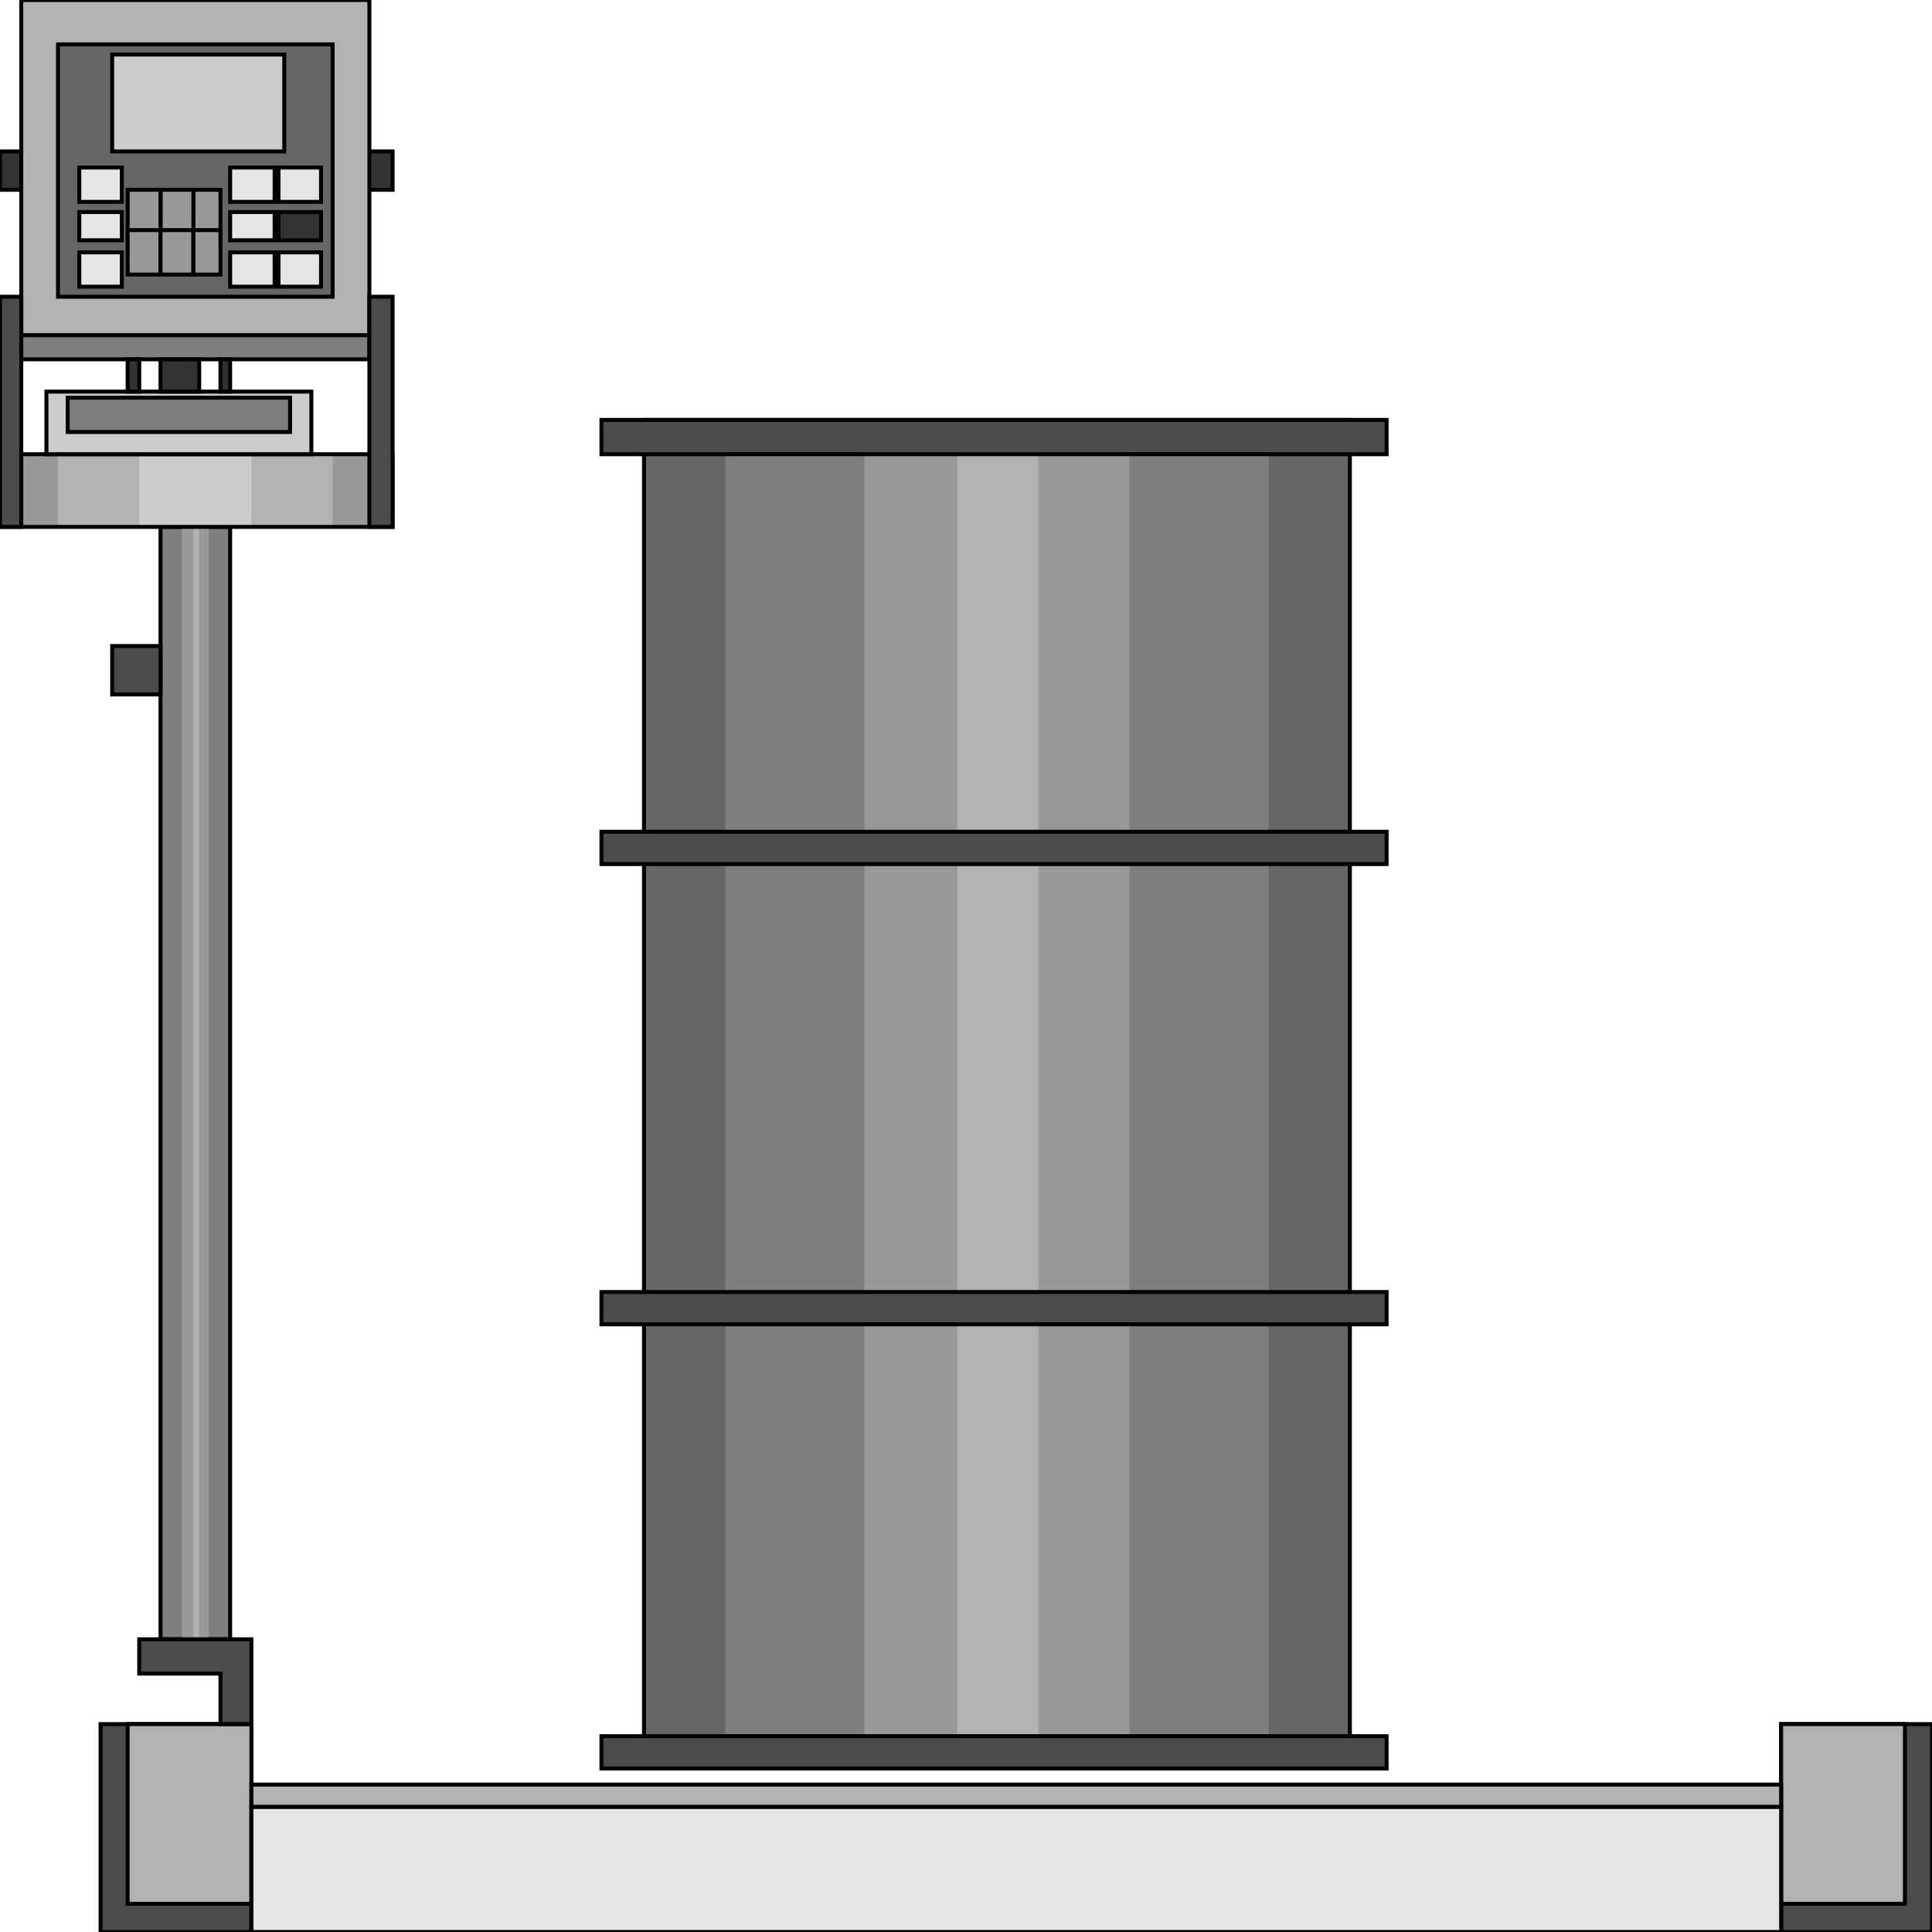 <svg width="150" height="150" viewBox="0 0 150 150" fill="none" xmlns="http://www.w3.org/2000/svg">
<g clip-path="url(#clip0_2109_235002)">
<path d="M0 14.736H30.48V11.758H0V14.736Z" fill="#333333" stroke="black" stroke-width="0.307"/>
<path d="M1.651 26.016H28.678V27.896H1.651V26.016Z" fill="#7F7F7F" stroke="black" stroke-width="0.307"/>
<path d="M12.463 40.906H17.868V127.27H12.463V40.906Z" fill="#7F7F7F" stroke="black" stroke-width="0.307"/>
<path d="M1.651 26.019H28.678V0H1.651V26.019Z" fill="#B2B2B2" stroke="black" stroke-width="0.307"/>
<path d="M8.709 50.156H12.463V53.918H8.709V50.156Z" fill="#4C4C4C" stroke="black" stroke-width="0.307"/>
<path d="M14.114 40.906H16.216V127.27H14.114V40.906Z" fill="#999999"/>
<path d="M15.015 40.906H15.465V127.27H15.015V40.906Z" fill="#B2B2B2"/>
<path d="M138.288 133.859H150V150.004H138.288V133.859Z" fill="#4C4C4C" stroke="black" stroke-width="0.307"/>
<path d="M7.808 133.859H19.519V150.004H7.808V133.859Z" fill="#4C4C4C" stroke="black" stroke-width="0.307"/>
<path d="M138.288 133.859H147.898V147.809H138.288V133.859Z" fill="#B2B2B2" stroke="black" stroke-width="0.307"/>
<path d="M9.91 133.859H19.52V147.809H9.91V133.859Z" fill="#B2B2B2" stroke="black" stroke-width="0.307"/>
<path d="M138.288 140.281H19.52V149.999H138.288V140.281Z" fill="#E5E5E5" stroke="black" stroke-width="0.307"/>
<path d="M138.288 140.279H19.52V138.555H138.288V140.279Z" fill="#B2B2B2" stroke="black" stroke-width="0.307"/>
<path d="M17.117 133.857V129.938H10.81V127.273H19.519V133.857H17.117Z" fill="#4C4C4C" stroke="black" stroke-width="0.307"/>
<path d="M0 40.908H30.48V35.266H0V40.908Z" fill="#999999"/>
<path d="M4.505 40.908H25.826V35.266H4.505V40.908Z" fill="#B2B2B2"/>
<path d="M10.81 40.908H19.519V35.266H10.81V40.908Z" fill="#CCCCCC"/>
<path d="M0 40.908H30.48V35.266H0V40.908Z" stroke="black" stroke-width="0.307"/>
<path d="M28.679 40.907H30.48V23.039H28.679V40.907Z" fill="#4C4C4C" stroke="black" stroke-width="0.307"/>
<path d="M0 40.907H1.652V23.039H0V40.907Z" fill="#4C4C4C" stroke="black" stroke-width="0.307"/>
<path d="M3.604 30.406H24.174V35.265H3.604V30.406Z" fill="#CCCCCC" stroke="black" stroke-width="0.307"/>
<path d="M5.255 30.875H22.522V33.54H5.255V30.875Z" fill="#7F7F7F" stroke="black" stroke-width="0.307"/>
<path d="M12.463 30.406H15.466V27.898H12.463V30.406Z" fill="#333333" stroke="black" stroke-width="0.307"/>
<path d="M17.117 30.406H17.868V27.898H17.117V30.406Z" fill="#333333" stroke="black" stroke-width="0.307"/>
<path d="M9.91 30.406H10.811V27.898H9.91V30.406Z" fill="#333333" stroke="black" stroke-width="0.307"/>
<path d="M4.505 3.445H25.826V23.038H4.505V3.445Z" fill="#666666" stroke="black" stroke-width="0.307"/>
<path d="M8.709 4.234H22.072V11.758H8.709V4.234Z" fill="#CCCCCC" stroke="black" stroke-width="0.307"/>
<path d="M21.622 16.461H24.925V18.655H21.622V16.461Z" fill="#333333" stroke="black" stroke-width="0.307"/>
<path d="M21.622 13.008H24.925V15.672H21.622V13.008Z" fill="#E5E5E5" stroke="black" stroke-width="0.307"/>
<path d="M17.868 13.008H21.322V15.672H17.868V13.008Z" fill="#E5E5E5" stroke="black" stroke-width="0.307"/>
<path d="M17.868 16.461H21.322V18.655H17.868V16.461Z" fill="#E5E5E5" stroke="black" stroke-width="0.307"/>
<path d="M6.156 13.008H9.46V15.672H6.156V13.008Z" fill="#E5E5E5" stroke="black" stroke-width="0.307"/>
<path d="M6.156 16.461H9.46V18.655H6.156V16.461Z" fill="#E5E5E5" stroke="black" stroke-width="0.307"/>
<path d="M6.156 19.594H9.46V22.258H6.156V19.594Z" fill="#E5E5E5" stroke="black" stroke-width="0.307"/>
<path d="M17.868 19.594H21.322V22.258H17.868V19.594Z" fill="#E5E5E5" stroke="black" stroke-width="0.307"/>
<path d="M21.622 19.594H24.925V22.258H21.622V19.594Z" fill="#E5E5E5" stroke="black" stroke-width="0.307"/>
<path d="M15.015 18.183V14.734H17.117V18.183H15.015Z" fill="#999999" stroke="black" stroke-width="0.307"/>
<path d="M12.463 18.183V14.734H15.015V18.183H12.463Z" fill="#999999" stroke="black" stroke-width="0.307"/>
<path d="M9.91 18.183V14.734H12.463V18.183H9.91Z" fill="#999999" stroke="black" stroke-width="0.307"/>
<path d="M9.91 21.316V17.867H12.463V21.316H9.91Z" fill="#999999" stroke="black" stroke-width="0.307"/>
<path d="M12.463 21.316V17.867H15.015V21.316H12.463Z" fill="#999999" stroke="black" stroke-width="0.307"/>
<path d="M15.015 21.316V17.867H17.117V21.316H15.015Z" fill="#999999" stroke="black" stroke-width="0.307"/>
<path d="M50 32.602H104.805V137.304H50V32.602Z" fill="#666666"/>
<path d="M56.307 32.602H98.499V137.304H56.307V32.602Z" fill="#7F7F7F"/>
<path d="M67.117 32.602H87.688V137.304H67.117V32.602Z" fill="#999999"/>
<path d="M74.324 32.602H80.63V137.304H74.324V32.602Z" fill="#B2B2B2"/>
<path d="M50 32.602H104.805V137.304H50V32.602Z" stroke="black" stroke-width="0.307"/>
<path d="M46.696 134.797H107.657V137.305H46.696V134.797Z" fill="#4C4C4C" stroke="black" stroke-width="0.307"/>
<path d="M46.696 100.312H107.657V102.82H46.696V100.312Z" fill="#4C4C4C" stroke="black" stroke-width="0.307"/>
<path d="M46.696 64.578H107.657V67.086H46.696V64.578Z" fill="#4C4C4C" stroke="black" stroke-width="0.307"/>
<path d="M46.696 32.602H107.657V35.266H46.696V32.602Z" fill="#4C4C4C" stroke="black" stroke-width="0.307"/>
</g>
<defs>
<clipPath id="clip0_2109_235002">
<rect width="150" height="150" fill="white"/>
</clipPath>
</defs>
</svg>
